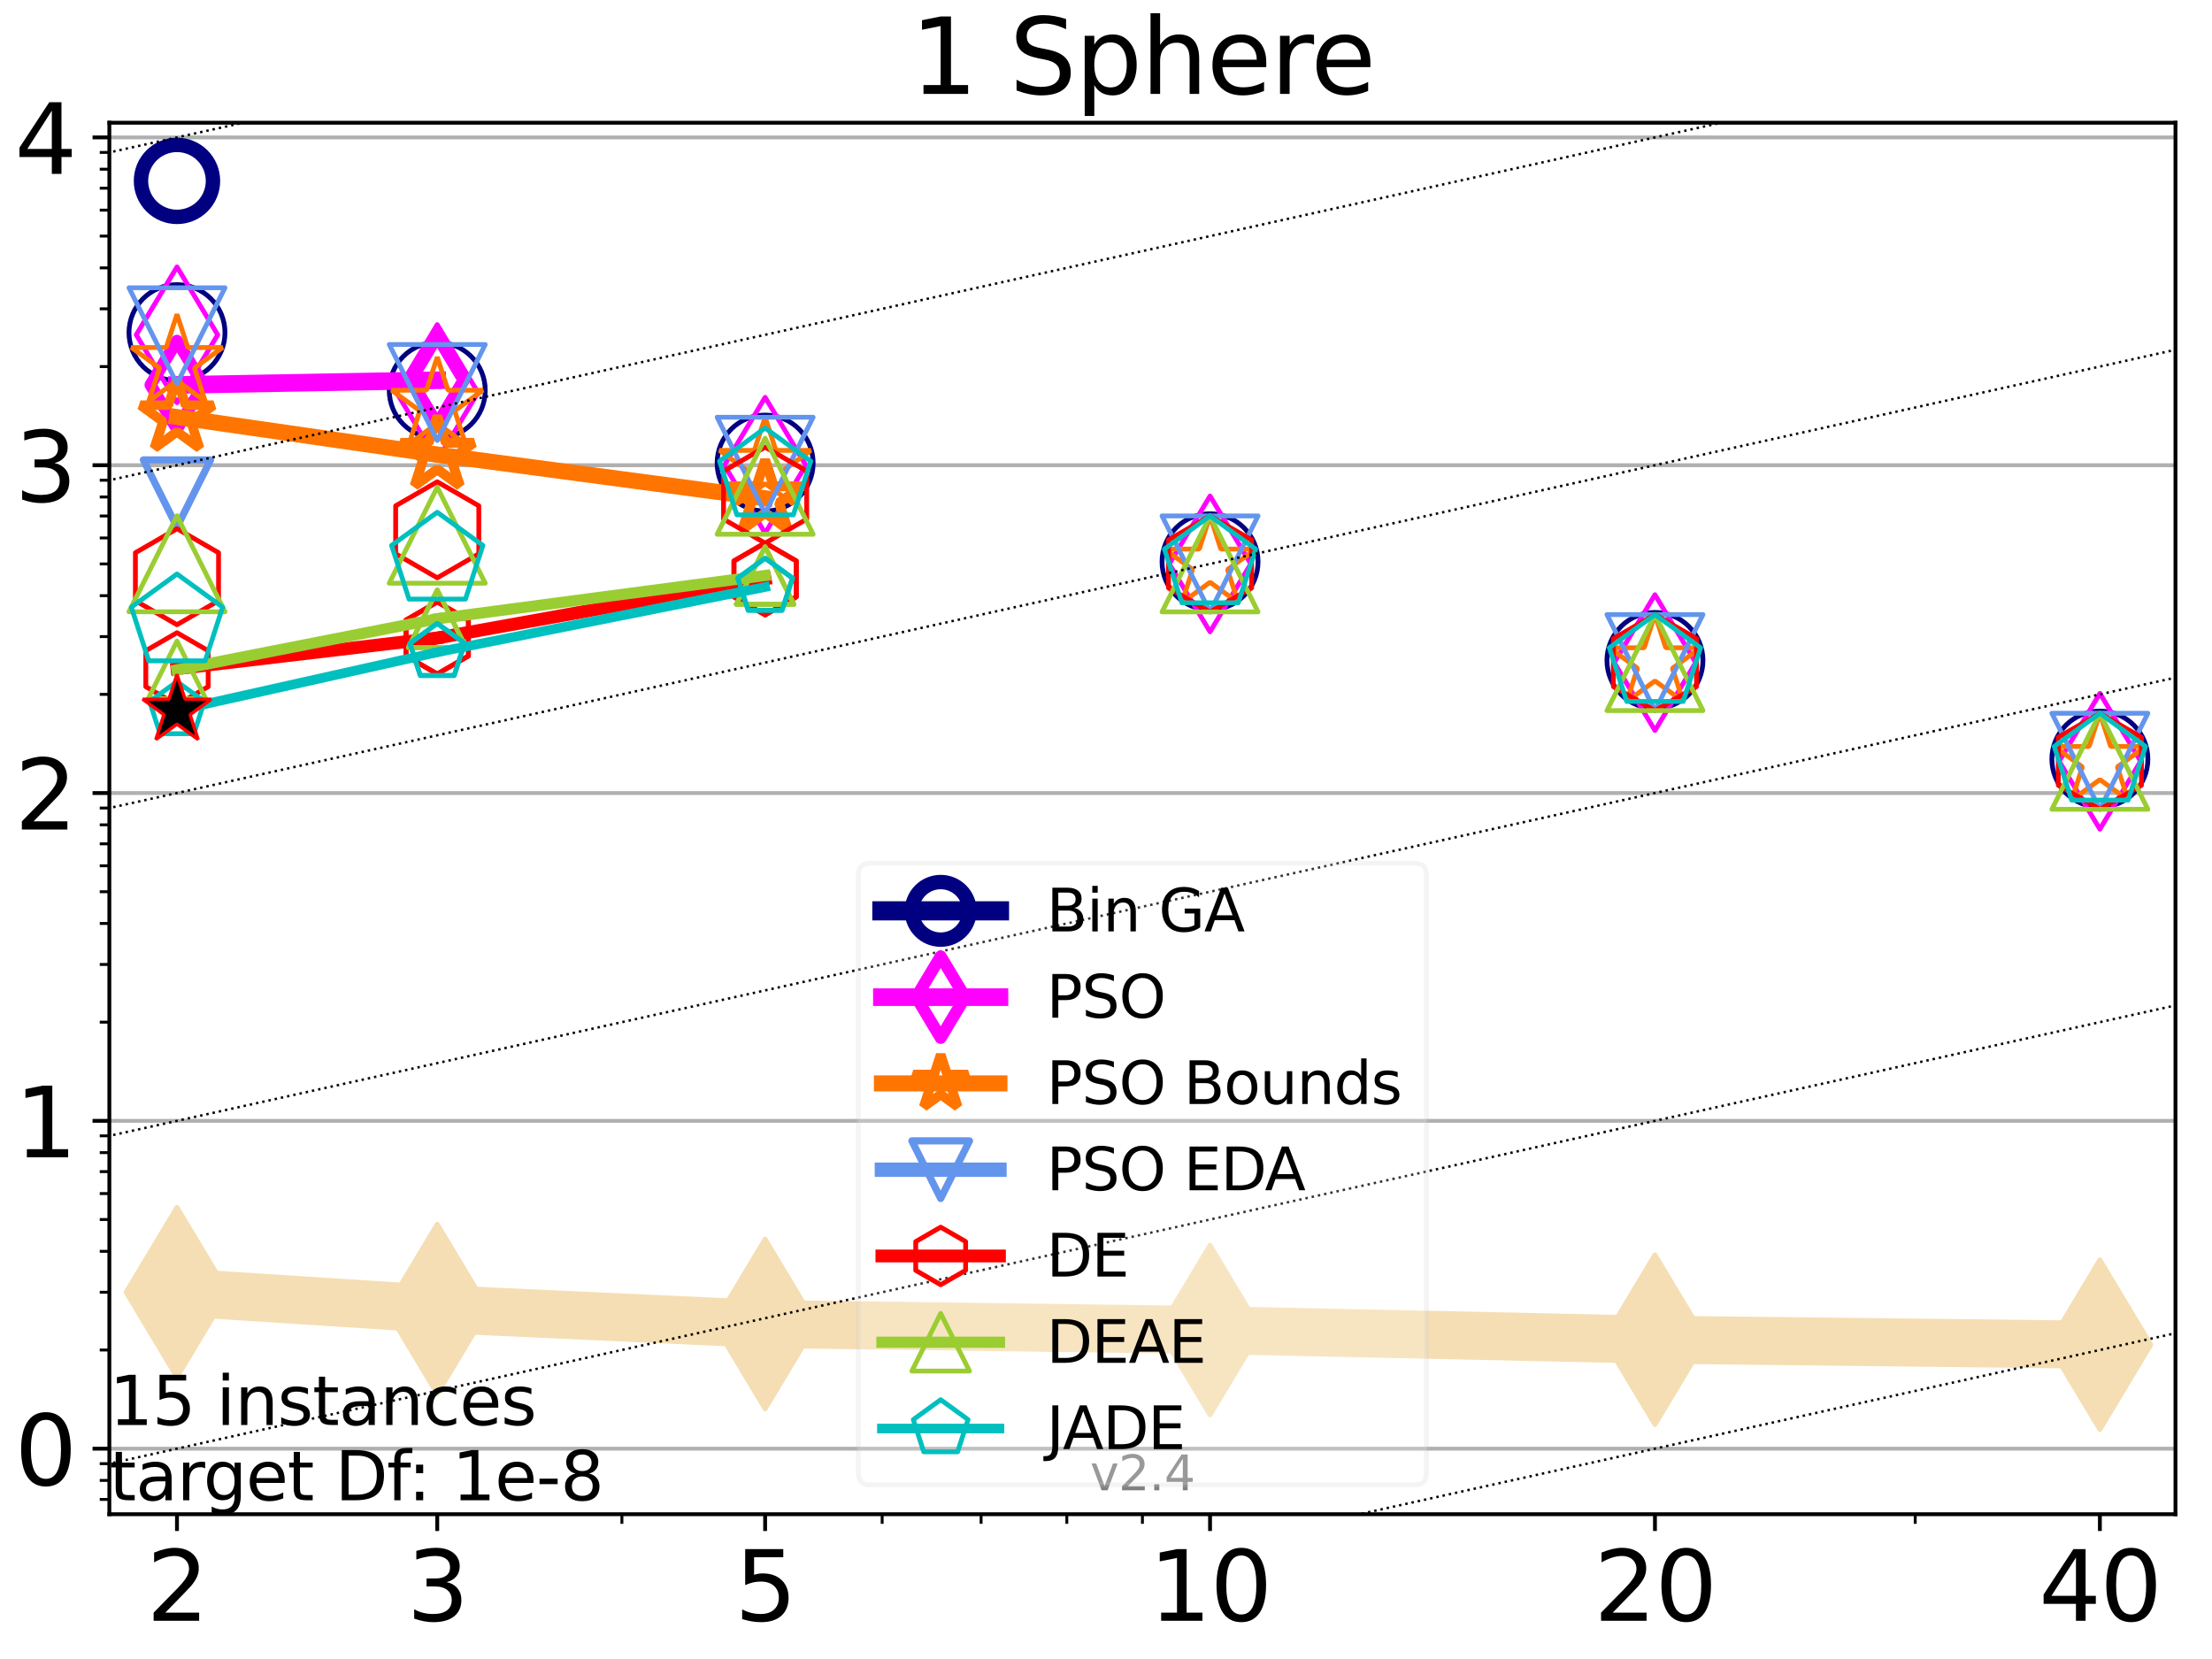 <?xml version="1.0" encoding="utf-8" standalone="no"?>
<!DOCTYPE svg PUBLIC "-//W3C//DTD SVG 1.1//EN"
  "http://www.w3.org/Graphics/SVG/1.1/DTD/svg11.dtd">
<svg height="345.6pt" version="1.1" viewBox="0 0 460.8 345.6" width="460.8pt" xmlns="http://www.w3.org/2000/svg" xmlns:xlink="http://www.w3.org/1999/xlink">
 <defs>
  <style type="text/css">*{stroke-linecap:butt;stroke-linejoin:round;}</style>
 </defs>
 <g id="figure_1">
  <g id="patch_1">
   <path d="M 0 345.6 
L 460.8 345.6 
L 460.8 0 
L 0 0 
z
" style="fill:#ffffff;"/>
  </g>
  <g id="axes_1">
   <g id="patch_2">
    <path d="M 22.78 315.44 
L 453.192 315.44 
L 453.192 25.56 
L 22.78 25.56 
z
" style="fill:#ffffff;"/>
   </g>
   <g id="line2d_1">
    <path clip-path="url(#p968287f1c6)" d="M 36.868 269.2 
L 91.085 272.693 
L 159.39 275.818 
L 252.074 277.08 
L 344.758 279.08 
L 437.443 280.134 
" style="fill:none;stroke:#f5deb3;stroke-linecap:square;stroke-width:10;"/>
    <defs>
     <path d="M 0 17.678 
L 10.607 0 
L 0 -17.678 
L -10.607 0 
z
" id="m54b6fb856c" style="stroke:#f5deb3;stroke-linejoin:miter;"/>
    </defs>
    <g clip-path="url(#p968287f1c6)">
     <use style="fill:#f5deb3;stroke:#f5deb3;stroke-linejoin:miter;" x="36.868" xlink:href="#m54b6fb856c" y="269.2"/>
     <use style="fill:#f5deb3;stroke:#f5deb3;stroke-linejoin:miter;" x="91.085" xlink:href="#m54b6fb856c" y="272.693"/>
     <use style="fill:#f5deb3;stroke:#f5deb3;stroke-linejoin:miter;" x="159.39" xlink:href="#m54b6fb856c" y="275.818"/>
     <use style="fill:#f5deb3;stroke:#f5deb3;stroke-linejoin:miter;" x="252.074" xlink:href="#m54b6fb856c" y="277.08"/>
     <use style="fill:#f5deb3;stroke:#f5deb3;stroke-linejoin:miter;" x="344.758" xlink:href="#m54b6fb856c" y="279.08"/>
     <use style="fill:#f5deb3;stroke:#f5deb3;stroke-linejoin:miter;" x="437.443" xlink:href="#m54b6fb856c" y="280.134"/>
    </g>
   </g>
   <g id="matplotlib.axis_1">
    <g id="xtick_1">
     <g id="line2d_2">
      <defs>
       <path d="M 0 0 
L 0 3.5 
" id="mefadee6a2c" style="stroke:#000000;stroke-width:0.8;"/>
      </defs>
      <g>
       <use style="stroke:#000000;stroke-width:0.8;" x="36.868" xlink:href="#mefadee6a2c" y="315.44"/>
      </g>
     </g>
     <g id="text_1">
      <!-- 2 -->
      <g transform="translate(30.506 337.637)scale(0.2 -0.2)">
       <defs>
        <path d="M 1228 531 
L 3431 531 
L 3431 0 
L 469 0 
L 469 531 
Q 828 903 1448 1529 
Q 2069 2156 2228 2338 
Q 2531 2678 2651 2914 
Q 2772 3150 2772 3378 
Q 2772 3750 2511 3984 
Q 2250 4219 1831 4219 
Q 1534 4219 1204 4116 
Q 875 4013 500 3803 
L 500 4441 
Q 881 4594 1212 4672 
Q 1544 4750 1819 4750 
Q 2544 4750 2975 4387 
Q 3406 4025 3406 3419 
Q 3406 3131 3298 2873 
Q 3191 2616 2906 2266 
Q 2828 2175 2409 1742 
Q 1991 1309 1228 531 
z
" id="DejaVuSans-32" transform="scale(0.016)"/>
       </defs>
       <use xlink:href="#DejaVuSans-32"/>
      </g>
     </g>
    </g>
    <g id="xtick_2">
     <g id="line2d_3">
      <g>
       <use style="stroke:#000000;stroke-width:0.8;" x="91.085" xlink:href="#mefadee6a2c" y="315.44"/>
      </g>
     </g>
     <g id="text_2">
      <!-- 3 -->
      <g transform="translate(84.723 337.637)scale(0.2 -0.2)">
       <defs>
        <path d="M 2597 2516 
Q 3050 2419 3304 2112 
Q 3559 1806 3559 1356 
Q 3559 666 3084 287 
Q 2609 -91 1734 -91 
Q 1441 -91 1130 -33 
Q 819 25 488 141 
L 488 750 
Q 750 597 1062 519 
Q 1375 441 1716 441 
Q 2309 441 2620 675 
Q 2931 909 2931 1356 
Q 2931 1769 2642 2001 
Q 2353 2234 1838 2234 
L 1294 2234 
L 1294 2753 
L 1863 2753 
Q 2328 2753 2575 2939 
Q 2822 3125 2822 3475 
Q 2822 3834 2567 4026 
Q 2313 4219 1838 4219 
Q 1578 4219 1281 4162 
Q 984 4106 628 3988 
L 628 4550 
Q 988 4650 1302 4700 
Q 1616 4750 1894 4750 
Q 2613 4750 3031 4423 
Q 3450 4097 3450 3541 
Q 3450 3153 3228 2886 
Q 3006 2619 2597 2516 
z
" id="DejaVuSans-33" transform="scale(0.016)"/>
       </defs>
       <use xlink:href="#DejaVuSans-33"/>
      </g>
     </g>
    </g>
    <g id="xtick_3">
     <g id="line2d_4">
      <g>
       <use style="stroke:#000000;stroke-width:0.8;" x="159.39" xlink:href="#mefadee6a2c" y="315.44"/>
      </g>
     </g>
     <g id="text_3">
      <!-- 5 -->
      <g transform="translate(153.028 337.637)scale(0.2 -0.2)">
       <defs>
        <path d="M 691 4666 
L 3169 4666 
L 3169 4134 
L 1269 4134 
L 1269 2991 
Q 1406 3038 1543 3061 
Q 1681 3084 1819 3084 
Q 2600 3084 3056 2656 
Q 3513 2228 3513 1497 
Q 3513 744 3044 326 
Q 2575 -91 1722 -91 
Q 1428 -91 1123 -41 
Q 819 9 494 109 
L 494 744 
Q 775 591 1075 516 
Q 1375 441 1709 441 
Q 2250 441 2565 725 
Q 2881 1009 2881 1497 
Q 2881 1984 2565 2268 
Q 2250 2553 1709 2553 
Q 1456 2553 1204 2497 
Q 953 2441 691 2322 
L 691 4666 
z
" id="DejaVuSans-35" transform="scale(0.016)"/>
       </defs>
       <use xlink:href="#DejaVuSans-35"/>
      </g>
     </g>
    </g>
    <g id="xtick_4">
     <g id="line2d_5">
      <g>
       <use style="stroke:#000000;stroke-width:0.8;" x="252.074" xlink:href="#mefadee6a2c" y="315.44"/>
      </g>
     </g>
     <g id="text_4">
      <!-- 10 -->
      <g transform="translate(239.349 337.637)scale(0.2 -0.2)">
       <defs>
        <path d="M 794 531 
L 1825 531 
L 1825 4091 
L 703 3866 
L 703 4441 
L 1819 4666 
L 2450 4666 
L 2450 531 
L 3481 531 
L 3481 0 
L 794 0 
L 794 531 
z
" id="DejaVuSans-31" transform="scale(0.016)"/>
        <path d="M 2034 4250 
Q 1547 4250 1301 3770 
Q 1056 3291 1056 2328 
Q 1056 1369 1301 889 
Q 1547 409 2034 409 
Q 2525 409 2770 889 
Q 3016 1369 3016 2328 
Q 3016 3291 2770 3770 
Q 2525 4250 2034 4250 
z
M 2034 4750 
Q 2819 4750 3233 4129 
Q 3647 3509 3647 2328 
Q 3647 1150 3233 529 
Q 2819 -91 2034 -91 
Q 1250 -91 836 529 
Q 422 1150 422 2328 
Q 422 3509 836 4129 
Q 1250 4750 2034 4750 
z
" id="DejaVuSans-30" transform="scale(0.016)"/>
       </defs>
       <use xlink:href="#DejaVuSans-31"/>
       <use x="63.623" xlink:href="#DejaVuSans-30"/>
      </g>
     </g>
    </g>
    <g id="xtick_5">
     <g id="line2d_6">
      <g>
       <use style="stroke:#000000;stroke-width:0.8;" x="344.758" xlink:href="#mefadee6a2c" y="315.44"/>
      </g>
     </g>
     <g id="text_5">
      <!-- 20 -->
      <g transform="translate(332.033 337.637)scale(0.2 -0.2)">
       <use xlink:href="#DejaVuSans-32"/>
       <use x="63.623" xlink:href="#DejaVuSans-30"/>
      </g>
     </g>
    </g>
    <g id="xtick_6">
     <g id="line2d_7">
      <g>
       <use style="stroke:#000000;stroke-width:0.8;" x="437.443" xlink:href="#mefadee6a2c" y="315.44"/>
      </g>
     </g>
     <g id="text_6">
      <!-- 40 -->
      <g transform="translate(424.718 337.637)scale(0.2 -0.2)">
       <defs>
        <path d="M 2419 4116 
L 825 1625 
L 2419 1625 
L 2419 4116 
z
M 2253 4666 
L 3047 4666 
L 3047 1625 
L 3713 1625 
L 3713 1100 
L 3047 1100 
L 3047 0 
L 2419 0 
L 2419 1100 
L 313 1100 
L 313 1709 
L 2253 4666 
z
" id="DejaVuSans-34" transform="scale(0.016)"/>
       </defs>
       <use xlink:href="#DejaVuSans-34"/>
       <use x="63.623" xlink:href="#DejaVuSans-30"/>
      </g>
     </g>
    </g>
    <g id="xtick_7">
     <g id="line2d_8">
      <defs>
       <path d="M 0 0 
L 0 2 
" id="mb9d9779af1" style="stroke:#000000;stroke-width:0.6;"/>
      </defs>
      <g>
       <use style="stroke:#000000;stroke-width:0.6;" x="129.552" xlink:href="#mb9d9779af1" y="315.44"/>
      </g>
     </g>
    </g>
    <g id="xtick_8">
     <g id="line2d_9">
      <g>
       <use style="stroke:#000000;stroke-width:0.6;" x="183.769" xlink:href="#mb9d9779af1" y="315.44"/>
      </g>
     </g>
    </g>
    <g id="xtick_9">
     <g id="line2d_10">
      <g>
       <use style="stroke:#000000;stroke-width:0.6;" x="204.381" xlink:href="#mb9d9779af1" y="315.44"/>
      </g>
     </g>
    </g>
    <g id="xtick_10">
     <g id="line2d_11">
      <g>
       <use style="stroke:#000000;stroke-width:0.6;" x="222.237" xlink:href="#mb9d9779af1" y="315.44"/>
      </g>
     </g>
    </g>
    <g id="xtick_11">
     <g id="line2d_12">
      <g>
       <use style="stroke:#000000;stroke-width:0.6;" x="237.986" xlink:href="#mb9d9779af1" y="315.44"/>
      </g>
     </g>
    </g>
    <g id="xtick_12">
     <g id="line2d_13">
      <g>
       <use style="stroke:#000000;stroke-width:0.6;" x="398.975" xlink:href="#mb9d9779af1" y="315.44"/>
      </g>
     </g>
    </g>
   </g>
   <g id="matplotlib.axis_2">
    <g id="ytick_1">
     <g id="line2d_14">
      <path clip-path="url(#p968287f1c6)" d="M 22.78 301.782 
L 453.192 301.782 
" style="fill:none;stroke:#b0b0b0;stroke-linecap:square;stroke-width:0.8;"/>
     </g>
     <g id="line2d_15">
      <defs>
       <path d="M 0 0 
L -3.5 0 
" id="m170f749c97" style="stroke:#000000;stroke-width:0.8;"/>
      </defs>
      <g>
       <use style="stroke:#000000;stroke-width:0.8;" x="22.78" xlink:href="#m170f749c97" y="301.782"/>
      </g>
     </g>
     <g id="text_7">
      <!-- 0 -->
      <g transform="translate(3.055 309.381)scale(0.2 -0.2)">
       <use xlink:href="#DejaVuSans-30"/>
      </g>
     </g>
    </g>
    <g id="ytick_2">
     <g id="line2d_16">
      <path clip-path="url(#p968287f1c6)" d="M 22.78 233.494 
L 453.192 233.494 
" style="fill:none;stroke:#b0b0b0;stroke-linecap:square;stroke-width:0.8;"/>
     </g>
     <g id="line2d_17">
      <g>
       <use style="stroke:#000000;stroke-width:0.8;" x="22.78" xlink:href="#m170f749c97" y="233.494"/>
      </g>
     </g>
     <g id="text_8">
      <!-- 1 -->
      <g transform="translate(3.055 241.092)scale(0.2 -0.2)">
       <use xlink:href="#DejaVuSans-31"/>
      </g>
     </g>
    </g>
    <g id="ytick_3">
     <g id="line2d_18">
      <path clip-path="url(#p968287f1c6)" d="M 22.78 165.205 
L 453.192 165.205 
" style="fill:none;stroke:#b0b0b0;stroke-linecap:square;stroke-width:0.8;"/>
     </g>
     <g id="line2d_19">
      <g>
       <use style="stroke:#000000;stroke-width:0.8;" x="22.78" xlink:href="#m170f749c97" y="165.205"/>
      </g>
     </g>
     <g id="text_9">
      <!-- 2 -->
      <g transform="translate(3.055 172.803)scale(0.2 -0.2)">
       <use xlink:href="#DejaVuSans-32"/>
      </g>
     </g>
    </g>
    <g id="ytick_4">
     <g id="line2d_20">
      <path clip-path="url(#p968287f1c6)" d="M 22.78 96.916 
L 453.192 96.916 
" style="fill:none;stroke:#b0b0b0;stroke-linecap:square;stroke-width:0.8;"/>
     </g>
     <g id="line2d_21">
      <g>
       <use style="stroke:#000000;stroke-width:0.8;" x="22.78" xlink:href="#m170f749c97" y="96.916"/>
      </g>
     </g>
     <g id="text_10">
      <!-- 3 -->
      <g transform="translate(3.055 104.515)scale(0.2 -0.2)">
       <use xlink:href="#DejaVuSans-33"/>
      </g>
     </g>
    </g>
    <g id="ytick_5">
     <g id="line2d_22">
      <path clip-path="url(#p968287f1c6)" d="M 22.78 28.628 
L 453.192 28.628 
" style="fill:none;stroke:#b0b0b0;stroke-linecap:square;stroke-width:0.8;"/>
     </g>
     <g id="line2d_23">
      <g>
       <use style="stroke:#000000;stroke-width:0.8;" x="22.78" xlink:href="#m170f749c97" y="28.628"/>
      </g>
     </g>
     <g id="text_11">
      <!-- 4 -->
      <g transform="translate(3.055 36.226)scale(0.2 -0.2)">
       <use xlink:href="#DejaVuSans-34"/>
      </g>
     </g>
    </g>
    <g id="ytick_6">
     <g id="line2d_24">
      <defs>
       <path d="M 0 0 
L -2 0 
" id="m04ba7c2e7a" style="stroke:#000000;stroke-width:0.6;"/>
      </defs>
      <g>
       <use style="stroke:#000000;stroke-width:0.6;" x="22.78" xlink:href="#m04ba7c2e7a" y="312.36"/>
      </g>
     </g>
    </g>
    <g id="ytick_7">
     <g id="line2d_25">
      <g>
       <use style="stroke:#000000;stroke-width:0.6;" x="22.78" xlink:href="#m04ba7c2e7a" y="308.4"/>
      </g>
     </g>
    </g>
    <g id="ytick_8">
     <g id="line2d_26">
      <g>
       <use style="stroke:#000000;stroke-width:0.6;" x="22.78" xlink:href="#m04ba7c2e7a" y="304.907"/>
      </g>
     </g>
    </g>
    <g id="ytick_9">
     <g id="line2d_27">
      <g>
       <use style="stroke:#000000;stroke-width:0.6;" x="22.78" xlink:href="#m04ba7c2e7a" y="281.225"/>
      </g>
     </g>
    </g>
    <g id="ytick_10">
     <g id="line2d_28">
      <g>
       <use style="stroke:#000000;stroke-width:0.6;" x="22.78" xlink:href="#m04ba7c2e7a" y="269.2"/>
      </g>
     </g>
    </g>
    <g id="ytick_11">
     <g id="line2d_29">
      <g>
       <use style="stroke:#000000;stroke-width:0.6;" x="22.78" xlink:href="#m04ba7c2e7a" y="260.668"/>
      </g>
     </g>
    </g>
    <g id="ytick_12">
     <g id="line2d_30">
      <g>
       <use style="stroke:#000000;stroke-width:0.6;" x="22.78" xlink:href="#m04ba7c2e7a" y="254.051"/>
      </g>
     </g>
    </g>
    <g id="ytick_13">
     <g id="line2d_31">
      <g>
       <use style="stroke:#000000;stroke-width:0.6;" x="22.78" xlink:href="#m04ba7c2e7a" y="248.643"/>
      </g>
     </g>
    </g>
    <g id="ytick_14">
     <g id="line2d_32">
      <g>
       <use style="stroke:#000000;stroke-width:0.6;" x="22.78" xlink:href="#m04ba7c2e7a" y="244.072"/>
      </g>
     </g>
    </g>
    <g id="ytick_15">
     <g id="line2d_33">
      <g>
       <use style="stroke:#000000;stroke-width:0.6;" x="22.78" xlink:href="#m04ba7c2e7a" y="240.111"/>
      </g>
     </g>
    </g>
    <g id="ytick_16">
     <g id="line2d_34">
      <g>
       <use style="stroke:#000000;stroke-width:0.6;" x="22.78" xlink:href="#m04ba7c2e7a" y="236.618"/>
      </g>
     </g>
    </g>
    <g id="ytick_17">
     <g id="line2d_35">
      <g>
       <use style="stroke:#000000;stroke-width:0.6;" x="22.78" xlink:href="#m04ba7c2e7a" y="212.937"/>
      </g>
     </g>
    </g>
    <g id="ytick_18">
     <g id="line2d_36">
      <g>
       <use style="stroke:#000000;stroke-width:0.6;" x="22.78" xlink:href="#m04ba7c2e7a" y="200.912"/>
      </g>
     </g>
    </g>
    <g id="ytick_19">
     <g id="line2d_37">
      <g>
       <use style="stroke:#000000;stroke-width:0.6;" x="22.78" xlink:href="#m04ba7c2e7a" y="192.38"/>
      </g>
     </g>
    </g>
    <g id="ytick_20">
     <g id="line2d_38">
      <g>
       <use style="stroke:#000000;stroke-width:0.6;" x="22.78" xlink:href="#m04ba7c2e7a" y="185.762"/>
      </g>
     </g>
    </g>
    <g id="ytick_21">
     <g id="line2d_39">
      <g>
       <use style="stroke:#000000;stroke-width:0.6;" x="22.78" xlink:href="#m04ba7c2e7a" y="180.355"/>
      </g>
     </g>
    </g>
    <g id="ytick_22">
     <g id="line2d_40">
      <g>
       <use style="stroke:#000000;stroke-width:0.6;" x="22.78" xlink:href="#m04ba7c2e7a" y="175.783"/>
      </g>
     </g>
    </g>
    <g id="ytick_23">
     <g id="line2d_41">
      <g>
       <use style="stroke:#000000;stroke-width:0.6;" x="22.78" xlink:href="#m04ba7c2e7a" y="171.823"/>
      </g>
     </g>
    </g>
    <g id="ytick_24">
     <g id="line2d_42">
      <g>
       <use style="stroke:#000000;stroke-width:0.6;" x="22.78" xlink:href="#m04ba7c2e7a" y="168.33"/>
      </g>
     </g>
    </g>
    <g id="ytick_25">
     <g id="line2d_43">
      <g>
       <use style="stroke:#000000;stroke-width:0.6;" x="22.78" xlink:href="#m04ba7c2e7a" y="144.648"/>
      </g>
     </g>
    </g>
    <g id="ytick_26">
     <g id="line2d_44">
      <g>
       <use style="stroke:#000000;stroke-width:0.6;" x="22.78" xlink:href="#m04ba7c2e7a" y="132.623"/>
      </g>
     </g>
    </g>
    <g id="ytick_27">
     <g id="line2d_45">
      <g>
       <use style="stroke:#000000;stroke-width:0.6;" x="22.78" xlink:href="#m04ba7c2e7a" y="124.091"/>
      </g>
     </g>
    </g>
    <g id="ytick_28">
     <g id="line2d_46">
      <g>
       <use style="stroke:#000000;stroke-width:0.6;" x="22.78" xlink:href="#m04ba7c2e7a" y="117.473"/>
      </g>
     </g>
    </g>
    <g id="ytick_29">
     <g id="line2d_47">
      <g>
       <use style="stroke:#000000;stroke-width:0.6;" x="22.78" xlink:href="#m04ba7c2e7a" y="112.066"/>
      </g>
     </g>
    </g>
    <g id="ytick_30">
     <g id="line2d_48">
      <g>
       <use style="stroke:#000000;stroke-width:0.6;" x="22.78" xlink:href="#m04ba7c2e7a" y="107.494"/>
      </g>
     </g>
    </g>
    <g id="ytick_31">
     <g id="line2d_49">
      <g>
       <use style="stroke:#000000;stroke-width:0.6;" x="22.78" xlink:href="#m04ba7c2e7a" y="103.534"/>
      </g>
     </g>
    </g>
    <g id="ytick_32">
     <g id="line2d_50">
      <g>
       <use style="stroke:#000000;stroke-width:0.6;" x="22.78" xlink:href="#m04ba7c2e7a" y="100.041"/>
      </g>
     </g>
    </g>
    <g id="ytick_33">
     <g id="line2d_51">
      <g>
       <use style="stroke:#000000;stroke-width:0.6;" x="22.78" xlink:href="#m04ba7c2e7a" y="76.359"/>
      </g>
     </g>
    </g>
    <g id="ytick_34">
     <g id="line2d_52">
      <g>
       <use style="stroke:#000000;stroke-width:0.6;" x="22.78" xlink:href="#m04ba7c2e7a" y="64.334"/>
      </g>
     </g>
    </g>
    <g id="ytick_35">
     <g id="line2d_53">
      <g>
       <use style="stroke:#000000;stroke-width:0.6;" x="22.78" xlink:href="#m04ba7c2e7a" y="55.802"/>
      </g>
     </g>
    </g>
    <g id="ytick_36">
     <g id="line2d_54">
      <g>
       <use style="stroke:#000000;stroke-width:0.6;" x="22.78" xlink:href="#m04ba7c2e7a" y="49.185"/>
      </g>
     </g>
    </g>
    <g id="ytick_37">
     <g id="line2d_55">
      <g>
       <use style="stroke:#000000;stroke-width:0.6;" x="22.78" xlink:href="#m04ba7c2e7a" y="43.777"/>
      </g>
     </g>
    </g>
    <g id="ytick_38">
     <g id="line2d_56">
      <g>
       <use style="stroke:#000000;stroke-width:0.6;" x="22.78" xlink:href="#m04ba7c2e7a" y="39.206"/>
      </g>
     </g>
    </g>
    <g id="ytick_39">
     <g id="line2d_57">
      <g>
       <use style="stroke:#000000;stroke-width:0.6;" x="22.78" xlink:href="#m04ba7c2e7a" y="35.246"/>
      </g>
     </g>
    </g>
    <g id="ytick_40">
     <g id="line2d_58">
      <g>
       <use style="stroke:#000000;stroke-width:0.6;" x="22.78" xlink:href="#m04ba7c2e7a" y="31.752"/>
      </g>
     </g>
    </g>
   </g>
   <g id="line2d_59">
    <path clip-path="url(#p968287f1c6)" d="M 36.868 37.683 
" style="fill:none;stroke:#000080;stroke-linecap:square;stroke-width:4;"/>
    <defs>
     <path d="M 0 7.5 
C 1.989 7.5 3.897 6.71 5.303 5.303 
C 6.71 3.897 7.5 1.989 7.5 0 
C 7.5 -1.989 6.71 -3.897 5.303 -5.303 
C 3.897 -6.71 1.989 -7.5 0 -7.5 
C -1.989 -7.5 -3.897 -6.71 -5.303 -5.303 
C -6.71 -3.897 -7.5 -1.989 -7.5 0 
C -7.5 1.989 -6.71 3.897 -5.303 5.303 
C -3.897 6.71 -1.989 7.5 0 7.5 
z
" id="mbbcee22e34" style="stroke:#000080;stroke-width:3;"/>
    </defs>
    <g clip-path="url(#p968287f1c6)">
     <use style="fill-opacity:0;stroke:#000080;stroke-width:3;" x="36.868" xlink:href="#mbbcee22e34" y="37.683"/>
    </g>
   </g>
   <g id="line2d_60"/>
   <g id="line2d_61">
    <defs>
     <path d="M 0 10 
C 2.652 10 5.196 8.946 7.071 7.071 
C 8.946 5.196 10 2.652 10 0 
C 10 -2.652 8.946 -5.196 7.071 -7.071 
C 5.196 -8.946 2.652 -10 0 -10 
C -2.652 -10 -5.196 -8.946 -7.071 -7.071 
C -8.946 -5.196 -10 -2.652 -10 0 
C -10 2.652 -8.946 5.196 -7.071 7.071 
C -5.196 8.946 -2.652 10 0 10 
z
" id="m5a55a6b9c1" style="stroke:#000080;"/>
    </defs>
    <g clip-path="url(#p968287f1c6)">
     <use style="fill-opacity:0;stroke:#000080;" x="36.868" xlink:href="#m5a55a6b9c1" y="69.294"/>
     <use style="fill-opacity:0;stroke:#000080;" x="91.085" xlink:href="#m5a55a6b9c1" y="81.319"/>
     <use style="fill-opacity:0;stroke:#000080;" x="159.39" xlink:href="#m5a55a6b9c1" y="96.469"/>
     <use style="fill-opacity:0;stroke:#000080;" x="252.074" xlink:href="#m5a55a6b9c1" y="117.026"/>
     <use style="fill-opacity:0;stroke:#000080;" x="344.758" xlink:href="#m5a55a6b9c1" y="137.583"/>
     <use style="fill-opacity:0;stroke:#000080;" x="437.443" xlink:href="#m5a55a6b9c1" y="158.14"/>
    </g>
   </g>
   <g id="line2d_62">
    <path clip-path="url(#p968287f1c6)" d="M 36.868 80.185 
L 91.085 79.213 
" style="fill:none;stroke:#ff00ff;stroke-linecap:square;stroke-width:3.667;"/>
    <defs>
     <path d="M 0 9.192 
L 5.515 0 
L 0 -9.192 
L -5.515 0 
z
" id="m9bb74726d9" style="stroke:#ff00ff;stroke-linejoin:miter;stroke-width:2.5;"/>
    </defs>
    <g clip-path="url(#p968287f1c6)">
     <use style="fill-opacity:0;stroke:#ff00ff;stroke-linejoin:miter;stroke-width:2.5;" x="36.868" xlink:href="#m9bb74726d9" y="80.185"/>
     <use style="fill-opacity:0;stroke:#ff00ff;stroke-linejoin:miter;stroke-width:2.5;" x="91.085" xlink:href="#m9bb74726d9" y="79.213"/>
    </g>
   </g>
   <g id="line2d_63">
    <path clip-path="url(#p968287f1c6)" d="M 91.085 79.213 
" style="fill:none;stroke:#ff00ff;stroke-linecap:square;stroke-width:3.667;"/>
    <g clip-path="url(#p968287f1c6)">
     <use style="fill-opacity:0;stroke:#ff00ff;stroke-linejoin:miter;stroke-width:2.5;" x="91.085" xlink:href="#m9bb74726d9" y="79.213"/>
    </g>
   </g>
   <g id="line2d_64"/>
   <g id="line2d_65">
    <defs>
     <path d="M 0 14.142 
L 8.485 0 
L 0 -14.142 
L -8.485 0 
z
" id="m76acc20f0b" style="stroke:#ff00ff;stroke-linejoin:miter;"/>
    </defs>
    <g clip-path="url(#p968287f1c6)">
     <use style="fill-opacity:0;stroke:#ff00ff;stroke-linejoin:miter;" x="36.868" xlink:href="#m76acc20f0b" y="69.742"/>
     <use style="fill-opacity:0;stroke:#ff00ff;stroke-linejoin:miter;" x="91.085" xlink:href="#m76acc20f0b" y="81.767"/>
     <use style="fill-opacity:0;stroke:#ff00ff;stroke-linejoin:miter;" x="159.39" xlink:href="#m76acc20f0b" y="96.916"/>
     <use style="fill-opacity:0;stroke:#ff00ff;stroke-linejoin:miter;" x="252.074" xlink:href="#m76acc20f0b" y="117.473"/>
     <use style="fill-opacity:0;stroke:#ff00ff;stroke-linejoin:miter;" x="344.758" xlink:href="#m76acc20f0b" y="138.03"/>
     <use style="fill-opacity:0;stroke:#ff00ff;stroke-linejoin:miter;" x="437.443" xlink:href="#m76acc20f0b" y="158.587"/>
    </g>
   </g>
   <g id="line2d_66">
    <path clip-path="url(#p968287f1c6)" d="M 36.868 86.879 
L 91.085 94.699 
" style="fill:none;stroke:#ff7500;stroke-linecap:square;stroke-width:3.333;"/>
    <defs>
     <path d="M 0 -8 
L -1.796 -2.472 
L -7.608 -2.472 
L -2.906 0.944 
L -4.702 6.472 
L -0 3.056 
L 4.702 6.472 
L 2.906 0.944 
L 7.608 -2.472 
L 1.796 -2.472 
z
" id="m1ae978102c" style="stroke:#ff7500;stroke-linejoin:bevel;stroke-width:2;"/>
    </defs>
    <g clip-path="url(#p968287f1c6)">
     <use style="fill-opacity:0;stroke:#ff7500;stroke-linejoin:bevel;stroke-width:2;" x="36.868" xlink:href="#m1ae978102c" y="86.879"/>
     <use style="fill-opacity:0;stroke:#ff7500;stroke-linejoin:bevel;stroke-width:2;" x="91.085" xlink:href="#m1ae978102c" y="94.699"/>
    </g>
   </g>
   <g id="line2d_67">
    <path clip-path="url(#p968287f1c6)" d="M 91.085 94.699 
L 159.39 103.793 
" style="fill:none;stroke:#ff7500;stroke-linecap:square;stroke-width:3.333;"/>
    <g clip-path="url(#p968287f1c6)">
     <use style="fill-opacity:0;stroke:#ff7500;stroke-linejoin:bevel;stroke-width:2;" x="91.085" xlink:href="#m1ae978102c" y="94.699"/>
     <use style="fill-opacity:0;stroke:#ff7500;stroke-linejoin:bevel;stroke-width:2;" x="159.39" xlink:href="#m1ae978102c" y="103.793"/>
    </g>
   </g>
   <g id="line2d_68">
    <path clip-path="url(#p968287f1c6)" d="M 159.39 103.793 
" style="fill:none;stroke:#ff7500;stroke-linecap:square;stroke-width:3.333;"/>
    <g clip-path="url(#p968287f1c6)">
     <use style="fill-opacity:0;stroke:#ff7500;stroke-linejoin:bevel;stroke-width:2;" x="159.39" xlink:href="#m1ae978102c" y="103.793"/>
    </g>
   </g>
   <g id="line2d_69"/>
   <g id="line2d_70">
    <defs>
     <path d="M 0 -10 
L -2.245 -3.09 
L -9.511 -3.09 
L -3.633 1.18 
L -5.878 8.09 
L -0 3.82 
L 5.878 8.09 
L 3.633 1.18 
L 9.511 -3.09 
L 2.245 -3.09 
z
" id="m7aef54e171" style="stroke:#ff7500;stroke-linejoin:bevel;"/>
    </defs>
    <g clip-path="url(#p968287f1c6)">
     <use style="fill-opacity:0;stroke:#ff7500;stroke-linejoin:bevel;" x="36.868" xlink:href="#m7aef54e171" y="75.483"/>
     <use style="fill-opacity:0;stroke:#ff7500;stroke-linejoin:bevel;" x="91.085" xlink:href="#m7aef54e171" y="84.382"/>
     <use style="fill-opacity:0;stroke:#ff7500;stroke-linejoin:bevel;" x="159.39" xlink:href="#m7aef54e171" y="96.916"/>
     <use style="fill-opacity:0;stroke:#ff7500;stroke-linejoin:bevel;" x="252.074" xlink:href="#m7aef54e171" y="117.473"/>
     <use style="fill-opacity:0;stroke:#ff7500;stroke-linejoin:bevel;" x="344.758" xlink:href="#m7aef54e171" y="138.03"/>
     <use style="fill-opacity:0;stroke:#ff7500;stroke-linejoin:bevel;" x="437.443" xlink:href="#m7aef54e171" y="158.587"/>
    </g>
   </g>
   <g id="line2d_71">
    <path clip-path="url(#p968287f1c6)" d="M 36.868 102.805 
" style="fill:none;stroke:#6495ed;stroke-linecap:square;stroke-width:3;"/>
    <defs>
     <path d="M -0 7 
L 7 -7 
L -7 -7 
z
" id="mfd5e428fc1" style="stroke:#6495ed;stroke-linejoin:miter;stroke-width:1.5;"/>
    </defs>
    <g clip-path="url(#p968287f1c6)">
     <use style="fill-opacity:0;stroke:#6495ed;stroke-linejoin:miter;stroke-width:1.5;" x="36.868" xlink:href="#mfd5e428fc1" y="102.805"/>
    </g>
   </g>
   <g id="line2d_72"/>
   <g id="line2d_73">
    <defs>
     <path d="M -0 10 
L 10 -10 
L -10 -10 
z
" id="ma0cad0d3a6" style="stroke:#6495ed;stroke-linejoin:miter;"/>
    </defs>
    <g clip-path="url(#p968287f1c6)">
     <use style="fill-opacity:0;stroke:#6495ed;stroke-linejoin:miter;" x="36.868" xlink:href="#ma0cad0d3a6" y="69.95"/>
     <use style="fill-opacity:0;stroke:#6495ed;stroke-linejoin:miter;" x="91.085" xlink:href="#ma0cad0d3a6" y="81.767"/>
     <use style="fill-opacity:0;stroke:#6495ed;stroke-linejoin:miter;" x="159.39" xlink:href="#ma0cad0d3a6" y="96.916"/>
     <use style="fill-opacity:0;stroke:#6495ed;stroke-linejoin:miter;" x="252.074" xlink:href="#ma0cad0d3a6" y="117.473"/>
     <use style="fill-opacity:0;stroke:#6495ed;stroke-linejoin:miter;" x="344.758" xlink:href="#ma0cad0d3a6" y="138.03"/>
     <use style="fill-opacity:0;stroke:#6495ed;stroke-linejoin:miter;" x="437.443" xlink:href="#ma0cad0d3a6" y="158.587"/>
    </g>
   </g>
   <g id="line2d_74">
    <path clip-path="url(#p968287f1c6)" d="M 36.868 139.303 
L 91.085 132.901 
" style="fill:none;stroke:#ff0000;stroke-linecap:square;stroke-width:2.667;"/>
    <defs>
     <path d="M 0 -7.5 
L -6.495 -3.75 
L -6.495 3.75 
L -0 7.5 
L 6.495 3.75 
L 6.495 -3.75 
z
" id="md7ad6d2d06" style="stroke:#ff0000;stroke-linejoin:miter;"/>
    </defs>
    <g clip-path="url(#p968287f1c6)">
     <use style="fill-opacity:0;stroke:#ff0000;stroke-linejoin:miter;" x="36.868" xlink:href="#md7ad6d2d06" y="139.303"/>
     <use style="fill-opacity:0;stroke:#ff0000;stroke-linejoin:miter;" x="91.085" xlink:href="#md7ad6d2d06" y="132.901"/>
    </g>
   </g>
   <g id="line2d_75">
    <path clip-path="url(#p968287f1c6)" d="M 91.085 132.901 
L 159.39 120.599 
" style="fill:none;stroke:#ff0000;stroke-linecap:square;stroke-width:2.667;"/>
    <g clip-path="url(#p968287f1c6)">
     <use style="fill-opacity:0;stroke:#ff0000;stroke-linejoin:miter;" x="91.085" xlink:href="#md7ad6d2d06" y="132.901"/>
     <use style="fill-opacity:0;stroke:#ff0000;stroke-linejoin:miter;" x="159.39" xlink:href="#md7ad6d2d06" y="120.599"/>
    </g>
   </g>
   <g id="line2d_76">
    <path clip-path="url(#p968287f1c6)" d="M 159.39 120.599 
" style="fill:none;stroke:#ff0000;stroke-linecap:square;stroke-width:2.667;"/>
    <g clip-path="url(#p968287f1c6)">
     <use style="fill-opacity:0;stroke:#ff0000;stroke-linejoin:miter;" x="159.39" xlink:href="#md7ad6d2d06" y="120.599"/>
    </g>
   </g>
   <g id="line2d_77"/>
   <g id="line2d_78">
    <defs>
     <path d="M 0 -10 
L -8.66 -5 
L -8.66 5 
L -0 10 
L 8.66 5 
L 8.66 -5 
z
" id="m25eef9ef1d" style="stroke:#ff0000;stroke-linejoin:miter;"/>
    </defs>
    <g clip-path="url(#p968287f1c6)">
     <use style="fill-opacity:0;stroke:#ff0000;stroke-linejoin:miter;" x="36.868" xlink:href="#m25eef9ef1d" y="120.14"/>
     <use style="fill-opacity:0;stroke:#ff0000;stroke-linejoin:miter;" x="91.085" xlink:href="#m25eef9ef1d" y="110.369"/>
     <use style="fill-opacity:0;stroke:#ff0000;stroke-linejoin:miter;" x="159.39" xlink:href="#m25eef9ef1d" y="103.144"/>
     <use style="fill-opacity:0;stroke:#ff0000;stroke-linejoin:miter;" x="252.074" xlink:href="#m25eef9ef1d" y="117.473"/>
     <use style="fill-opacity:0;stroke:#ff0000;stroke-linejoin:miter;" x="344.758" xlink:href="#m25eef9ef1d" y="138.03"/>
     <use style="fill-opacity:0;stroke:#ff0000;stroke-linejoin:miter;" x="437.443" xlink:href="#m25eef9ef1d" y="158.587"/>
    </g>
   </g>
   <g id="line2d_79">
    <path clip-path="url(#p968287f1c6)" d="M 36.868 139.551 
L 91.085 128.907 
" style="fill:none;stroke:#9acd32;stroke-linecap:square;stroke-width:2.333;"/>
    <defs>
     <path d="M 0 -6 
L -6 6 
L 6 6 
z
" id="m78a66bf431" style="stroke:#9acd32;stroke-linejoin:miter;"/>
    </defs>
    <g clip-path="url(#p968287f1c6)">
     <use style="fill-opacity:0;stroke:#9acd32;stroke-linejoin:miter;" x="36.868" xlink:href="#m78a66bf431" y="139.551"/>
     <use style="fill-opacity:0;stroke:#9acd32;stroke-linejoin:miter;" x="91.085" xlink:href="#m78a66bf431" y="128.907"/>
    </g>
   </g>
   <g id="line2d_80">
    <path clip-path="url(#p968287f1c6)" d="M 91.085 128.907 
L 159.39 119.892 
" style="fill:none;stroke:#9acd32;stroke-linecap:square;stroke-width:2.333;"/>
    <g clip-path="url(#p968287f1c6)">
     <use style="fill-opacity:0;stroke:#9acd32;stroke-linejoin:miter;" x="91.085" xlink:href="#m78a66bf431" y="128.907"/>
     <use style="fill-opacity:0;stroke:#9acd32;stroke-linejoin:miter;" x="159.39" xlink:href="#m78a66bf431" y="119.892"/>
    </g>
   </g>
   <g id="line2d_81">
    <path clip-path="url(#p968287f1c6)" d="M 159.39 119.892 
" style="fill:none;stroke:#9acd32;stroke-linecap:square;stroke-width:2.333;"/>
    <g clip-path="url(#p968287f1c6)">
     <use style="fill-opacity:0;stroke:#9acd32;stroke-linejoin:miter;" x="159.39" xlink:href="#m78a66bf431" y="119.892"/>
    </g>
   </g>
   <g id="line2d_82"/>
   <g id="line2d_83">
    <defs>
     <path d="M 0 -10 
L -10 10 
L 10 10 
z
" id="m4c9c172563" style="stroke:#9acd32;stroke-linejoin:miter;"/>
    </defs>
    <g clip-path="url(#p968287f1c6)">
     <use style="fill-opacity:0;stroke:#9acd32;stroke-linejoin:miter;" x="36.868" xlink:href="#m4c9c172563" y="117.444"/>
     <use style="fill-opacity:0;stroke:#9acd32;stroke-linejoin:miter;" x="91.085" xlink:href="#m4c9c172563" y="111.495"/>
     <use style="fill-opacity:0;stroke:#9acd32;stroke-linejoin:miter;" x="159.39" xlink:href="#m4c9c172563" y="101.293"/>
     <use style="fill-opacity:0;stroke:#9acd32;stroke-linejoin:miter;" x="252.074" xlink:href="#m4c9c172563" y="117.473"/>
     <use style="fill-opacity:0;stroke:#9acd32;stroke-linejoin:miter;" x="344.758" xlink:href="#m4c9c172563" y="138.03"/>
     <use style="fill-opacity:0;stroke:#9acd32;stroke-linejoin:miter;" x="437.443" xlink:href="#m4c9c172563" y="158.587"/>
    </g>
   </g>
   <g id="line2d_84">
    <path clip-path="url(#p968287f1c6)" d="M 36.868 147.988 
L 91.085 135.87 
" style="fill:none;stroke:#00bfbf;stroke-linecap:square;stroke-width:2;"/>
    <defs>
     <path d="M 0 -6 
L -5.706 -1.854 
L -3.527 4.854 
L 3.527 4.854 
L 5.706 -1.854 
z
" id="mfbf0073f3d" style="stroke:#00bfbf;stroke-linejoin:miter;"/>
    </defs>
    <g clip-path="url(#p968287f1c6)">
     <use style="fill-opacity:0;stroke:#00bfbf;stroke-linejoin:miter;" x="36.868" xlink:href="#mfbf0073f3d" y="147.988"/>
     <use style="fill-opacity:0;stroke:#00bfbf;stroke-linejoin:miter;" x="91.085" xlink:href="#mfbf0073f3d" y="135.87"/>
    </g>
   </g>
   <g id="line2d_85">
    <path clip-path="url(#p968287f1c6)" d="M 91.085 135.87 
L 159.39 122.283 
" style="fill:none;stroke:#00bfbf;stroke-linecap:square;stroke-width:2;"/>
    <g clip-path="url(#p968287f1c6)">
     <use style="fill-opacity:0;stroke:#00bfbf;stroke-linejoin:miter;" x="91.085" xlink:href="#mfbf0073f3d" y="135.87"/>
     <use style="fill-opacity:0;stroke:#00bfbf;stroke-linejoin:miter;" x="159.39" xlink:href="#mfbf0073f3d" y="122.283"/>
    </g>
   </g>
   <g id="line2d_86">
    <path clip-path="url(#p968287f1c6)" d="M 159.39 122.283 
" style="fill:none;stroke:#00bfbf;stroke-linecap:square;stroke-width:2;"/>
    <g clip-path="url(#p968287f1c6)">
     <use style="fill-opacity:0;stroke:#00bfbf;stroke-linejoin:miter;" x="159.39" xlink:href="#mfbf0073f3d" y="122.283"/>
    </g>
   </g>
   <g id="line2d_87"/>
   <g id="line2d_88">
    <defs>
     <path d="M 0 -10 
L -9.511 -3.09 
L -5.878 8.09 
L 5.878 8.09 
L 9.511 -3.09 
z
" id="m27481bbc5c" style="stroke:#00bfbf;stroke-linejoin:miter;"/>
    </defs>
    <g clip-path="url(#p968287f1c6)">
     <use style="fill-opacity:0;stroke:#00bfbf;stroke-linejoin:miter;" x="36.868" xlink:href="#m27481bbc5c" y="129.573"/>
     <use style="fill-opacity:0;stroke:#00bfbf;stroke-linejoin:miter;" x="91.085" xlink:href="#m27481bbc5c" y="116.712"/>
     <use style="fill-opacity:0;stroke:#00bfbf;stroke-linejoin:miter;" x="159.39" xlink:href="#m27481bbc5c" y="99.164"/>
     <use style="fill-opacity:0;stroke:#00bfbf;stroke-linejoin:miter;" x="252.074" xlink:href="#m27481bbc5c" y="117.473"/>
     <use style="fill-opacity:0;stroke:#00bfbf;stroke-linejoin:miter;" x="344.758" xlink:href="#m27481bbc5c" y="138.03"/>
     <use style="fill-opacity:0;stroke:#00bfbf;stroke-linejoin:miter;" x="437.443" xlink:href="#m27481bbc5c" y="158.587"/>
    </g>
   </g>
   <g id="line2d_89">
    <defs>
     <path d="M 0 -7.5 
L -1.684 -2.318 
L -7.133 -2.318 
L -2.725 0.885 
L -4.408 6.068 
L -0 2.865 
L 4.408 6.068 
L 2.725 0.885 
L 7.133 -2.318 
L 1.684 -2.318 
z
" id="m7718f91d36" style="stroke:#ff0000;stroke-linejoin:bevel;stroke-width:0.7;"/>
    </defs>
    <g clip-path="url(#p968287f1c6)">
     <use style="stroke:#ff0000;stroke-linejoin:bevel;stroke-width:0.7;" x="36.868" xlink:href="#m7718f91d36" y="147.988"/>
    </g>
   </g>
   <g id="line2d_90">
    <path clip-path="url(#p968287f1c6)" d="M 142.691 346.6 
L 461.8 275.823 
" style="fill:none;stroke:#000000;stroke-dasharray:0.5,0.825;stroke-dashoffset:0;stroke-width:0.5;"/>
   </g>
   <g id="line2d_91">
    <path clip-path="url(#p968287f1c6)" d="M -1 310.181 
L 461.8 207.534 
" style="fill:none;stroke:#000000;stroke-dasharray:0.5,0.825;stroke-dashoffset:0;stroke-width:0.5;"/>
   </g>
   <g id="line2d_92">
    <path clip-path="url(#p968287f1c6)" d="M -1 241.893 
L 461.8 139.246 
" style="fill:none;stroke:#000000;stroke-dasharray:0.5,0.825;stroke-dashoffset:0;stroke-width:0.5;"/>
   </g>
   <g id="line2d_93">
    <path clip-path="url(#p968287f1c6)" d="M -1 173.604 
L 461.8 70.957 
" style="fill:none;stroke:#000000;stroke-dasharray:0.5,0.825;stroke-dashoffset:0;stroke-width:0.5;"/>
   </g>
   <g id="line2d_94">
    <path clip-path="url(#p968287f1c6)" d="M -1 105.315 
L 461.8 2.668 
" style="fill:none;stroke:#000000;stroke-dasharray:0.5,0.825;stroke-dashoffset:0;stroke-width:0.5;"/>
   </g>
   <g id="line2d_95">
    <path clip-path="url(#p968287f1c6)" d="M -1 37.027 
L 170.449 -1 
" style="fill:none;stroke:#000000;stroke-dasharray:0.5,0.825;stroke-dashoffset:0;stroke-width:0.5;"/>
   </g>
   <g id="line2d_96">
    <path clip-path="url(#p968287f1c6)" style="fill:none;stroke:#000000;stroke-dasharray:0.5,0.825;stroke-dashoffset:0;stroke-width:0.5;"/>
   </g>
   <g id="line2d_97">
    <path clip-path="url(#p968287f1c6)" style="fill:none;stroke:#000000;stroke-dasharray:0.5,0.825;stroke-dashoffset:0;stroke-width:0.5;"/>
   </g>
   <g id="line2d_98">
    <path clip-path="url(#p968287f1c6)" style="fill:none;stroke:#000000;stroke-dasharray:0.5,0.825;stroke-dashoffset:0;stroke-width:0.5;"/>
   </g>
   <g id="patch_3">
    <path d="M 22.78 315.44 
L 22.78 25.56 
" style="fill:none;stroke:#000000;stroke-linecap:square;stroke-linejoin:miter;stroke-width:0.8;"/>
   </g>
   <g id="patch_4">
    <path d="M 453.192 315.44 
L 453.192 25.56 
" style="fill:none;stroke:#000000;stroke-linecap:square;stroke-linejoin:miter;stroke-width:0.8;"/>
   </g>
   <g id="patch_5">
    <path d="M 22.78 315.44 
L 453.192 315.44 
" style="fill:none;stroke:#000000;stroke-linecap:square;stroke-linejoin:miter;stroke-width:0.8;"/>
   </g>
   <g id="patch_6">
    <path d="M 22.78 25.56 
L 453.192 25.56 
" style="fill:none;stroke:#000000;stroke-linecap:square;stroke-linejoin:miter;stroke-width:0.8;"/>
   </g>
   <g id="text_12">
    <!-- 15 instances -->
    <g transform="translate(22.78 296.851)scale(0.14 -0.14)">
     <defs>
      <path id="DejaVuSans-20" transform="scale(0.016)"/>
      <path d="M 603 3500 
L 1178 3500 
L 1178 0 
L 603 0 
L 603 3500 
z
M 603 4863 
L 1178 4863 
L 1178 4134 
L 603 4134 
L 603 4863 
z
" id="DejaVuSans-69" transform="scale(0.016)"/>
      <path d="M 3513 2113 
L 3513 0 
L 2938 0 
L 2938 2094 
Q 2938 2591 2744 2837 
Q 2550 3084 2163 3084 
Q 1697 3084 1428 2787 
Q 1159 2491 1159 1978 
L 1159 0 
L 581 0 
L 581 3500 
L 1159 3500 
L 1159 2956 
Q 1366 3272 1645 3428 
Q 1925 3584 2291 3584 
Q 2894 3584 3203 3211 
Q 3513 2838 3513 2113 
z
" id="DejaVuSans-6e" transform="scale(0.016)"/>
      <path d="M 2834 3397 
L 2834 2853 
Q 2591 2978 2328 3040 
Q 2066 3103 1784 3103 
Q 1356 3103 1142 2972 
Q 928 2841 928 2578 
Q 928 2378 1081 2264 
Q 1234 2150 1697 2047 
L 1894 2003 
Q 2506 1872 2764 1633 
Q 3022 1394 3022 966 
Q 3022 478 2636 193 
Q 2250 -91 1575 -91 
Q 1294 -91 989 -36 
Q 684 19 347 128 
L 347 722 
Q 666 556 975 473 
Q 1284 391 1588 391 
Q 1994 391 2212 530 
Q 2431 669 2431 922 
Q 2431 1156 2273 1281 
Q 2116 1406 1581 1522 
L 1381 1569 
Q 847 1681 609 1914 
Q 372 2147 372 2553 
Q 372 3047 722 3315 
Q 1072 3584 1716 3584 
Q 2034 3584 2315 3537 
Q 2597 3491 2834 3397 
z
" id="DejaVuSans-73" transform="scale(0.016)"/>
      <path d="M 1172 4494 
L 1172 3500 
L 2356 3500 
L 2356 3053 
L 1172 3053 
L 1172 1153 
Q 1172 725 1289 603 
Q 1406 481 1766 481 
L 2356 481 
L 2356 0 
L 1766 0 
Q 1100 0 847 248 
Q 594 497 594 1153 
L 594 3053 
L 172 3053 
L 172 3500 
L 594 3500 
L 594 4494 
L 1172 4494 
z
" id="DejaVuSans-74" transform="scale(0.016)"/>
      <path d="M 2194 1759 
Q 1497 1759 1228 1600 
Q 959 1441 959 1056 
Q 959 750 1161 570 
Q 1363 391 1709 391 
Q 2188 391 2477 730 
Q 2766 1069 2766 1631 
L 2766 1759 
L 2194 1759 
z
M 3341 1997 
L 3341 0 
L 2766 0 
L 2766 531 
Q 2569 213 2275 61 
Q 1981 -91 1556 -91 
Q 1019 -91 701 211 
Q 384 513 384 1019 
Q 384 1609 779 1909 
Q 1175 2209 1959 2209 
L 2766 2209 
L 2766 2266 
Q 2766 2663 2505 2880 
Q 2244 3097 1772 3097 
Q 1472 3097 1187 3025 
Q 903 2953 641 2809 
L 641 3341 
Q 956 3463 1253 3523 
Q 1550 3584 1831 3584 
Q 2591 3584 2966 3190 
Q 3341 2797 3341 1997 
z
" id="DejaVuSans-61" transform="scale(0.016)"/>
      <path d="M 3122 3366 
L 3122 2828 
Q 2878 2963 2633 3030 
Q 2388 3097 2138 3097 
Q 1578 3097 1268 2742 
Q 959 2388 959 1747 
Q 959 1106 1268 751 
Q 1578 397 2138 397 
Q 2388 397 2633 464 
Q 2878 531 3122 666 
L 3122 134 
Q 2881 22 2623 -34 
Q 2366 -91 2075 -91 
Q 1284 -91 818 406 
Q 353 903 353 1747 
Q 353 2603 823 3093 
Q 1294 3584 2113 3584 
Q 2378 3584 2631 3529 
Q 2884 3475 3122 3366 
z
" id="DejaVuSans-63" transform="scale(0.016)"/>
      <path d="M 3597 1894 
L 3597 1613 
L 953 1613 
Q 991 1019 1311 708 
Q 1631 397 2203 397 
Q 2534 397 2845 478 
Q 3156 559 3463 722 
L 3463 178 
Q 3153 47 2828 -22 
Q 2503 -91 2169 -91 
Q 1331 -91 842 396 
Q 353 884 353 1716 
Q 353 2575 817 3079 
Q 1281 3584 2069 3584 
Q 2775 3584 3186 3129 
Q 3597 2675 3597 1894 
z
M 3022 2063 
Q 3016 2534 2758 2815 
Q 2500 3097 2075 3097 
Q 1594 3097 1305 2825 
Q 1016 2553 972 2059 
L 3022 2063 
z
" id="DejaVuSans-65" transform="scale(0.016)"/>
     </defs>
     <use xlink:href="#DejaVuSans-31"/>
     <use x="63.623" xlink:href="#DejaVuSans-35"/>
     <use x="127.246" xlink:href="#DejaVuSans-20"/>
     <use x="159.033" xlink:href="#DejaVuSans-69"/>
     <use x="186.816" xlink:href="#DejaVuSans-6e"/>
     <use x="250.195" xlink:href="#DejaVuSans-73"/>
     <use x="302.295" xlink:href="#DejaVuSans-74"/>
     <use x="341.504" xlink:href="#DejaVuSans-61"/>
     <use x="402.783" xlink:href="#DejaVuSans-6e"/>
     <use x="466.162" xlink:href="#DejaVuSans-63"/>
     <use x="521.143" xlink:href="#DejaVuSans-65"/>
     <use x="582.666" xlink:href="#DejaVuSans-73"/>
    </g>
    <!-- target Df: 1e-8 -->
    <g transform="translate(22.78 312.528)scale(0.14 -0.14)">
     <defs>
      <path d="M 2631 2963 
Q 2534 3019 2420 3045 
Q 2306 3072 2169 3072 
Q 1681 3072 1420 2755 
Q 1159 2438 1159 1844 
L 1159 0 
L 581 0 
L 581 3500 
L 1159 3500 
L 1159 2956 
Q 1341 3275 1631 3429 
Q 1922 3584 2338 3584 
Q 2397 3584 2469 3576 
Q 2541 3569 2628 3553 
L 2631 2963 
z
" id="DejaVuSans-72" transform="scale(0.016)"/>
      <path d="M 2906 1791 
Q 2906 2416 2648 2759 
Q 2391 3103 1925 3103 
Q 1463 3103 1205 2759 
Q 947 2416 947 1791 
Q 947 1169 1205 825 
Q 1463 481 1925 481 
Q 2391 481 2648 825 
Q 2906 1169 2906 1791 
z
M 3481 434 
Q 3481 -459 3084 -895 
Q 2688 -1331 1869 -1331 
Q 1566 -1331 1297 -1286 
Q 1028 -1241 775 -1147 
L 775 -588 
Q 1028 -725 1275 -790 
Q 1522 -856 1778 -856 
Q 2344 -856 2625 -561 
Q 2906 -266 2906 331 
L 2906 616 
Q 2728 306 2450 153 
Q 2172 0 1784 0 
Q 1141 0 747 490 
Q 353 981 353 1791 
Q 353 2603 747 3093 
Q 1141 3584 1784 3584 
Q 2172 3584 2450 3431 
Q 2728 3278 2906 2969 
L 2906 3500 
L 3481 3500 
L 3481 434 
z
" id="DejaVuSans-67" transform="scale(0.016)"/>
      <path d="M 1259 4147 
L 1259 519 
L 2022 519 
Q 2988 519 3436 956 
Q 3884 1394 3884 2338 
Q 3884 3275 3436 3711 
Q 2988 4147 2022 4147 
L 1259 4147 
z
M 628 4666 
L 1925 4666 
Q 3281 4666 3915 4102 
Q 4550 3538 4550 2338 
Q 4550 1131 3912 565 
Q 3275 0 1925 0 
L 628 0 
L 628 4666 
z
" id="DejaVuSans-44" transform="scale(0.016)"/>
      <path d="M 2375 4863 
L 2375 4384 
L 1825 4384 
Q 1516 4384 1395 4259 
Q 1275 4134 1275 3809 
L 1275 3500 
L 2222 3500 
L 2222 3053 
L 1275 3053 
L 1275 0 
L 697 0 
L 697 3053 
L 147 3053 
L 147 3500 
L 697 3500 
L 697 3744 
Q 697 4328 969 4595 
Q 1241 4863 1831 4863 
L 2375 4863 
z
" id="DejaVuSans-66" transform="scale(0.016)"/>
      <path d="M 750 794 
L 1409 794 
L 1409 0 
L 750 0 
L 750 794 
z
M 750 3309 
L 1409 3309 
L 1409 2516 
L 750 2516 
L 750 3309 
z
" id="DejaVuSans-3a" transform="scale(0.016)"/>
      <path d="M 313 2009 
L 1997 2009 
L 1997 1497 
L 313 1497 
L 313 2009 
z
" id="DejaVuSans-2d" transform="scale(0.016)"/>
      <path d="M 2034 2216 
Q 1584 2216 1326 1975 
Q 1069 1734 1069 1313 
Q 1069 891 1326 650 
Q 1584 409 2034 409 
Q 2484 409 2743 651 
Q 3003 894 3003 1313 
Q 3003 1734 2745 1975 
Q 2488 2216 2034 2216 
z
M 1403 2484 
Q 997 2584 770 2862 
Q 544 3141 544 3541 
Q 544 4100 942 4425 
Q 1341 4750 2034 4750 
Q 2731 4750 3128 4425 
Q 3525 4100 3525 3541 
Q 3525 3141 3298 2862 
Q 3072 2584 2669 2484 
Q 3125 2378 3379 2068 
Q 3634 1759 3634 1313 
Q 3634 634 3220 271 
Q 2806 -91 2034 -91 
Q 1263 -91 848 271 
Q 434 634 434 1313 
Q 434 1759 690 2068 
Q 947 2378 1403 2484 
z
M 1172 3481 
Q 1172 3119 1398 2916 
Q 1625 2713 2034 2713 
Q 2441 2713 2670 2916 
Q 2900 3119 2900 3481 
Q 2900 3844 2670 4047 
Q 2441 4250 2034 4250 
Q 1625 4250 1398 4047 
Q 1172 3844 1172 3481 
z
" id="DejaVuSans-38" transform="scale(0.016)"/>
     </defs>
     <use xlink:href="#DejaVuSans-74"/>
     <use x="39.209" xlink:href="#DejaVuSans-61"/>
     <use x="100.488" xlink:href="#DejaVuSans-72"/>
     <use x="139.852" xlink:href="#DejaVuSans-67"/>
     <use x="203.328" xlink:href="#DejaVuSans-65"/>
     <use x="264.852" xlink:href="#DejaVuSans-74"/>
     <use x="304.061" xlink:href="#DejaVuSans-20"/>
     <use x="335.848" xlink:href="#DejaVuSans-44"/>
     <use x="412.85" xlink:href="#DejaVuSans-66"/>
     <use x="444.43" xlink:href="#DejaVuSans-3a"/>
     <use x="478.121" xlink:href="#DejaVuSans-20"/>
     <use x="509.908" xlink:href="#DejaVuSans-31"/>
     <use x="573.531" xlink:href="#DejaVuSans-65"/>
     <use x="635.055" xlink:href="#DejaVuSans-2d"/>
     <use x="671.139" xlink:href="#DejaVuSans-38"/>
    </g>
   </g>
   <g id="text_13">
    <!-- v2.4 -->
    <g style="fill:#808080;" transform="translate(227.075 310.462)scale(0.1 -0.1)">
     <defs>
      <path d="M 191 3500 
L 800 3500 
L 1894 563 
L 2988 3500 
L 3597 3500 
L 2284 0 
L 1503 0 
L 191 3500 
z
" id="DejaVuSans-76" transform="scale(0.016)"/>
      <path d="M 684 794 
L 1344 794 
L 1344 0 
L 684 0 
L 684 794 
z
" id="DejaVuSans-2e" transform="scale(0.016)"/>
     </defs>
     <use xlink:href="#DejaVuSans-76"/>
     <use x="59.18" xlink:href="#DejaVuSans-32"/>
     <use x="122.803" xlink:href="#DejaVuSans-2e"/>
     <use x="154.59" xlink:href="#DejaVuSans-34"/>
    </g>
   </g>
   <g id="text_14">
    <!-- 1 Sphere -->
    <g transform="translate(189.637 19.56)scale(0.216 -0.216)">
     <defs>
      <path d="M 3425 4513 
L 3425 3897 
Q 3066 4069 2747 4153 
Q 2428 4238 2131 4238 
Q 1616 4238 1336 4038 
Q 1056 3838 1056 3469 
Q 1056 3159 1242 3001 
Q 1428 2844 1947 2747 
L 2328 2669 
Q 3034 2534 3370 2195 
Q 3706 1856 3706 1288 
Q 3706 609 3251 259 
Q 2797 -91 1919 -91 
Q 1588 -91 1214 -16 
Q 841 59 441 206 
L 441 856 
Q 825 641 1194 531 
Q 1563 422 1919 422 
Q 2459 422 2753 634 
Q 3047 847 3047 1241 
Q 3047 1584 2836 1778 
Q 2625 1972 2144 2069 
L 1759 2144 
Q 1053 2284 737 2584 
Q 422 2884 422 3419 
Q 422 4038 858 4394 
Q 1294 4750 2059 4750 
Q 2388 4750 2728 4690 
Q 3069 4631 3425 4513 
z
" id="DejaVuSans-53" transform="scale(0.016)"/>
      <path d="M 1159 525 
L 1159 -1331 
L 581 -1331 
L 581 3500 
L 1159 3500 
L 1159 2969 
Q 1341 3281 1617 3432 
Q 1894 3584 2278 3584 
Q 2916 3584 3314 3078 
Q 3713 2572 3713 1747 
Q 3713 922 3314 415 
Q 2916 -91 2278 -91 
Q 1894 -91 1617 61 
Q 1341 213 1159 525 
z
M 3116 1747 
Q 3116 2381 2855 2742 
Q 2594 3103 2138 3103 
Q 1681 3103 1420 2742 
Q 1159 2381 1159 1747 
Q 1159 1113 1420 752 
Q 1681 391 2138 391 
Q 2594 391 2855 752 
Q 3116 1113 3116 1747 
z
" id="DejaVuSans-70" transform="scale(0.016)"/>
      <path d="M 3513 2113 
L 3513 0 
L 2938 0 
L 2938 2094 
Q 2938 2591 2744 2837 
Q 2550 3084 2163 3084 
Q 1697 3084 1428 2787 
Q 1159 2491 1159 1978 
L 1159 0 
L 581 0 
L 581 4863 
L 1159 4863 
L 1159 2956 
Q 1366 3272 1645 3428 
Q 1925 3584 2291 3584 
Q 2894 3584 3203 3211 
Q 3513 2838 3513 2113 
z
" id="DejaVuSans-68" transform="scale(0.016)"/>
     </defs>
     <use xlink:href="#DejaVuSans-31"/>
     <use x="63.623" xlink:href="#DejaVuSans-20"/>
     <use x="95.41" xlink:href="#DejaVuSans-53"/>
     <use x="158.887" xlink:href="#DejaVuSans-70"/>
     <use x="222.363" xlink:href="#DejaVuSans-68"/>
     <use x="285.742" xlink:href="#DejaVuSans-65"/>
     <use x="347.266" xlink:href="#DejaVuSans-72"/>
     <use x="386.129" xlink:href="#DejaVuSans-65"/>
    </g>
   </g>
   <g id="legend_1">
    <g id="patch_7">
     <path d="M 181.267 309.318 
L 294.705 309.318 
Q 297.154 309.318 297.154 306.869 
L 297.154 182.279 
Q 297.154 179.83 294.705 179.83 
L 181.267 179.83 
Q 178.818 179.83 178.818 182.279 
L 178.818 306.869 
Q 178.818 309.318 181.267 309.318 
z
" style="fill:#ffffff;opacity:0.2;stroke:#cccccc;stroke-linejoin:miter;"/>
    </g>
    <g id="line2d_99">
     <path d="M 183.716 189.747 
L 208.206 189.747 
" style="fill:none;stroke:#000080;stroke-linecap:square;stroke-width:4;"/>
    </g>
    <g id="line2d_100">
     <defs>
      <path d="M 0 6 
C 1.591 6 3.117 5.368 4.243 4.243 
C 5.368 3.117 6 1.591 6 0 
C 6 -1.591 5.368 -3.117 4.243 -4.243 
C 3.117 -5.368 1.591 -6 0 -6 
C -1.591 -6 -3.117 -5.368 -4.243 -4.243 
C -5.368 -3.117 -6 -1.591 -6 0 
C -6 1.591 -5.368 3.117 -4.243 4.243 
C -3.117 5.368 -1.591 6 0 6 
z
" id="m1cc1b7ffb6" style="stroke:#000080;stroke-width:3;"/>
     </defs>
     <g>
      <use style="fill-opacity:0;stroke:#000080;stroke-width:3;" x="195.961" xlink:href="#m1cc1b7ffb6" y="189.747"/>
     </g>
    </g>
    <g id="text_15">
     <!-- Bin GA -->
     <g transform="translate(218.002 194.033)scale(0.122 -0.122)">
      <defs>
       <path d="M 1259 2228 
L 1259 519 
L 2272 519 
Q 2781 519 3026 730 
Q 3272 941 3272 1375 
Q 3272 1813 3026 2020 
Q 2781 2228 2272 2228 
L 1259 2228 
z
M 1259 4147 
L 1259 2741 
L 2194 2741 
Q 2656 2741 2882 2914 
Q 3109 3088 3109 3444 
Q 3109 3797 2882 3972 
Q 2656 4147 2194 4147 
L 1259 4147 
z
M 628 4666 
L 2241 4666 
Q 2963 4666 3353 4366 
Q 3744 4066 3744 3513 
Q 3744 3084 3544 2831 
Q 3344 2578 2956 2516 
Q 3422 2416 3680 2098 
Q 3938 1781 3938 1306 
Q 3938 681 3513 340 
Q 3088 0 2303 0 
L 628 0 
L 628 4666 
z
" id="DejaVuSans-42" transform="scale(0.016)"/>
       <path d="M 3809 666 
L 3809 1919 
L 2778 1919 
L 2778 2438 
L 4434 2438 
L 4434 434 
Q 4069 175 3628 42 
Q 3188 -91 2688 -91 
Q 1594 -91 976 548 
Q 359 1188 359 2328 
Q 359 3472 976 4111 
Q 1594 4750 2688 4750 
Q 3144 4750 3555 4637 
Q 3966 4525 4313 4306 
L 4313 3634 
Q 3963 3931 3569 4081 
Q 3175 4231 2741 4231 
Q 1884 4231 1454 3753 
Q 1025 3275 1025 2328 
Q 1025 1384 1454 906 
Q 1884 428 2741 428 
Q 3075 428 3337 486 
Q 3600 544 3809 666 
z
" id="DejaVuSans-47" transform="scale(0.016)"/>
       <path d="M 2188 4044 
L 1331 1722 
L 3047 1722 
L 2188 4044 
z
M 1831 4666 
L 2547 4666 
L 4325 0 
L 3669 0 
L 3244 1197 
L 1141 1197 
L 716 0 
L 50 0 
L 1831 4666 
z
" id="DejaVuSans-41" transform="scale(0.016)"/>
      </defs>
      <use xlink:href="#DejaVuSans-42"/>
      <use x="68.604" xlink:href="#DejaVuSans-69"/>
      <use x="96.387" xlink:href="#DejaVuSans-6e"/>
      <use x="159.766" xlink:href="#DejaVuSans-20"/>
      <use x="191.553" xlink:href="#DejaVuSans-47"/>
      <use x="269.043" xlink:href="#DejaVuSans-41"/>
     </g>
    </g>
    <g id="line2d_101">
     <path d="M 183.716 207.72 
L 208.206 207.72 
" style="fill:none;stroke:#ff00ff;stroke-linecap:square;stroke-width:3.667;"/>
    </g>
    <g id="line2d_102">
     <defs>
      <path d="M 0 8.485 
L 5.091 0 
L 0 -8.485 
L -5.091 0 
z
" id="m67eeeb5c27" style="stroke:#ff00ff;stroke-linejoin:miter;stroke-width:2.5;"/>
     </defs>
     <g>
      <use style="fill-opacity:0;stroke:#ff00ff;stroke-linejoin:miter;stroke-width:2.5;" x="195.961" xlink:href="#m67eeeb5c27" y="207.72"/>
     </g>
    </g>
    <g id="text_16">
     <!-- PSO -->
     <g transform="translate(218.002 212.006)scale(0.122 -0.122)">
      <defs>
       <path d="M 1259 4147 
L 1259 2394 
L 2053 2394 
Q 2494 2394 2734 2622 
Q 2975 2850 2975 3272 
Q 2975 3691 2734 3919 
Q 2494 4147 2053 4147 
L 1259 4147 
z
M 628 4666 
L 2053 4666 
Q 2838 4666 3239 4311 
Q 3641 3956 3641 3272 
Q 3641 2581 3239 2228 
Q 2838 1875 2053 1875 
L 1259 1875 
L 1259 0 
L 628 0 
L 628 4666 
z
" id="DejaVuSans-50" transform="scale(0.016)"/>
       <path d="M 2522 4238 
Q 1834 4238 1429 3725 
Q 1025 3213 1025 2328 
Q 1025 1447 1429 934 
Q 1834 422 2522 422 
Q 3209 422 3611 934 
Q 4013 1447 4013 2328 
Q 4013 3213 3611 3725 
Q 3209 4238 2522 4238 
z
M 2522 4750 
Q 3503 4750 4090 4092 
Q 4678 3434 4678 2328 
Q 4678 1225 4090 567 
Q 3503 -91 2522 -91 
Q 1538 -91 948 565 
Q 359 1222 359 2328 
Q 359 3434 948 4092 
Q 1538 4750 2522 4750 
z
" id="DejaVuSans-4f" transform="scale(0.016)"/>
      </defs>
      <use xlink:href="#DejaVuSans-50"/>
      <use x="60.303" xlink:href="#DejaVuSans-53"/>
      <use x="123.779" xlink:href="#DejaVuSans-4f"/>
     </g>
    </g>
    <g id="line2d_103">
     <path d="M 183.716 225.694 
L 208.206 225.694 
" style="fill:none;stroke:#ff7500;stroke-linecap:square;stroke-width:3.333;"/>
    </g>
    <g id="line2d_104">
     <defs>
      <path d="M 0 -6 
L -1.347 -1.854 
L -5.706 -1.854 
L -2.18 0.708 
L -3.527 4.854 
L -0 2.292 
L 3.527 4.854 
L 2.18 0.708 
L 5.706 -1.854 
L 1.347 -1.854 
z
" id="ma1d6702b2b" style="stroke:#ff7500;stroke-linejoin:bevel;stroke-width:2;"/>
     </defs>
     <g>
      <use style="fill-opacity:0;stroke:#ff7500;stroke-linejoin:bevel;stroke-width:2;" x="195.961" xlink:href="#ma1d6702b2b" y="225.694"/>
     </g>
    </g>
    <g id="text_17">
     <!-- PSO Bounds -->
     <g transform="translate(218.002 229.979)scale(0.122 -0.122)">
      <defs>
       <path d="M 1959 3097 
Q 1497 3097 1228 2736 
Q 959 2375 959 1747 
Q 959 1119 1226 758 
Q 1494 397 1959 397 
Q 2419 397 2687 759 
Q 2956 1122 2956 1747 
Q 2956 2369 2687 2733 
Q 2419 3097 1959 3097 
z
M 1959 3584 
Q 2709 3584 3137 3096 
Q 3566 2609 3566 1747 
Q 3566 888 3137 398 
Q 2709 -91 1959 -91 
Q 1206 -91 779 398 
Q 353 888 353 1747 
Q 353 2609 779 3096 
Q 1206 3584 1959 3584 
z
" id="DejaVuSans-6f" transform="scale(0.016)"/>
       <path d="M 544 1381 
L 544 3500 
L 1119 3500 
L 1119 1403 
Q 1119 906 1312 657 
Q 1506 409 1894 409 
Q 2359 409 2629 706 
Q 2900 1003 2900 1516 
L 2900 3500 
L 3475 3500 
L 3475 0 
L 2900 0 
L 2900 538 
Q 2691 219 2414 64 
Q 2138 -91 1772 -91 
Q 1169 -91 856 284 
Q 544 659 544 1381 
z
M 1991 3584 
L 1991 3584 
z
" id="DejaVuSans-75" transform="scale(0.016)"/>
       <path d="M 2906 2969 
L 2906 4863 
L 3481 4863 
L 3481 0 
L 2906 0 
L 2906 525 
Q 2725 213 2448 61 
Q 2172 -91 1784 -91 
Q 1150 -91 751 415 
Q 353 922 353 1747 
Q 353 2572 751 3078 
Q 1150 3584 1784 3584 
Q 2172 3584 2448 3432 
Q 2725 3281 2906 2969 
z
M 947 1747 
Q 947 1113 1208 752 
Q 1469 391 1925 391 
Q 2381 391 2643 752 
Q 2906 1113 2906 1747 
Q 2906 2381 2643 2742 
Q 2381 3103 1925 3103 
Q 1469 3103 1208 2742 
Q 947 2381 947 1747 
z
" id="DejaVuSans-64" transform="scale(0.016)"/>
      </defs>
      <use xlink:href="#DejaVuSans-50"/>
      <use x="60.303" xlink:href="#DejaVuSans-53"/>
      <use x="123.779" xlink:href="#DejaVuSans-4f"/>
      <use x="202.49" xlink:href="#DejaVuSans-20"/>
      <use x="234.277" xlink:href="#DejaVuSans-42"/>
      <use x="302.881" xlink:href="#DejaVuSans-6f"/>
      <use x="364.062" xlink:href="#DejaVuSans-75"/>
      <use x="427.441" xlink:href="#DejaVuSans-6e"/>
      <use x="490.82" xlink:href="#DejaVuSans-64"/>
      <use x="554.297" xlink:href="#DejaVuSans-73"/>
     </g>
    </g>
    <g id="line2d_105">
     <path d="M 183.716 243.667 
L 208.206 243.667 
" style="fill:none;stroke:#6495ed;stroke-linecap:square;stroke-width:3;"/>
    </g>
    <g id="line2d_106">
     <defs>
      <path d="M -0 6 
L 6 -6 
L -6 -6 
z
" id="mb31af5d853" style="stroke:#6495ed;stroke-linejoin:miter;stroke-width:1.5;"/>
     </defs>
     <g>
      <use style="fill-opacity:0;stroke:#6495ed;stroke-linejoin:miter;stroke-width:1.5;" x="195.961" xlink:href="#mb31af5d853" y="243.667"/>
     </g>
    </g>
    <g id="text_18">
     <!-- PSO EDA -->
     <g transform="translate(218.002 247.953)scale(0.122 -0.122)">
      <defs>
       <path d="M 628 4666 
L 3578 4666 
L 3578 4134 
L 1259 4134 
L 1259 2753 
L 3481 2753 
L 3481 2222 
L 1259 2222 
L 1259 531 
L 3634 531 
L 3634 0 
L 628 0 
L 628 4666 
z
" id="DejaVuSans-45" transform="scale(0.016)"/>
      </defs>
      <use xlink:href="#DejaVuSans-50"/>
      <use x="60.303" xlink:href="#DejaVuSans-53"/>
      <use x="123.779" xlink:href="#DejaVuSans-4f"/>
      <use x="202.49" xlink:href="#DejaVuSans-20"/>
      <use x="234.277" xlink:href="#DejaVuSans-45"/>
      <use x="297.461" xlink:href="#DejaVuSans-44"/>
      <use x="372.713" xlink:href="#DejaVuSans-41"/>
     </g>
    </g>
    <g id="line2d_107">
     <path d="M 183.716 261.64 
L 208.206 261.64 
" style="fill:none;stroke:#ff0000;stroke-linecap:square;stroke-width:2.667;"/>
    </g>
    <g id="line2d_108">
     <defs>
      <path d="M 0 -6 
L -5.196 -3 
L -5.196 3 
L -0 6 
L 5.196 3 
L 5.196 -3 
z
" id="mf7bb8c1ab7" style="stroke:#ff0000;stroke-linejoin:miter;"/>
     </defs>
     <g>
      <use style="fill-opacity:0;stroke:#ff0000;stroke-linejoin:miter;" x="195.961" xlink:href="#mf7bb8c1ab7" y="261.64"/>
     </g>
    </g>
    <g id="text_19">
     <!-- DE -->
     <g transform="translate(218.002 265.926)scale(0.122 -0.122)">
      <use xlink:href="#DejaVuSans-44"/>
      <use x="77.002" xlink:href="#DejaVuSans-45"/>
     </g>
    </g>
    <g id="line2d_109">
     <path d="M 183.716 279.614 
L 208.206 279.614 
" style="fill:none;stroke:#9acd32;stroke-linecap:square;stroke-width:2.333;"/>
    </g>
    <g id="line2d_110">
     <g>
      <use style="fill-opacity:0;stroke:#9acd32;stroke-linejoin:miter;" x="195.961" xlink:href="#m78a66bf431" y="279.614"/>
     </g>
    </g>
    <g id="text_20">
     <!-- DEAE -->
     <g transform="translate(218.002 283.9)scale(0.122 -0.122)">
      <use xlink:href="#DejaVuSans-44"/>
      <use x="77.002" xlink:href="#DejaVuSans-45"/>
      <use x="140.186" xlink:href="#DejaVuSans-41"/>
      <use x="208.594" xlink:href="#DejaVuSans-45"/>
     </g>
    </g>
    <g id="line2d_111">
     <path d="M 183.716 297.587 
L 208.206 297.587 
" style="fill:none;stroke:#00bfbf;stroke-linecap:square;stroke-width:2;"/>
    </g>
    <g id="line2d_112">
     <g>
      <use style="fill-opacity:0;stroke:#00bfbf;stroke-linejoin:miter;" x="195.961" xlink:href="#mfbf0073f3d" y="297.587"/>
     </g>
    </g>
    <g id="text_21">
     <!-- JADE -->
     <g transform="translate(218.002 301.873)scale(0.122 -0.122)">
      <defs>
       <path d="M 628 4666 
L 1259 4666 
L 1259 325 
Q 1259 -519 939 -900 
Q 619 -1281 -91 -1281 
L -331 -1281 
L -331 -750 
L -134 -750 
Q 284 -750 456 -515 
Q 628 -281 628 325 
L 628 4666 
z
" id="DejaVuSans-4a" transform="scale(0.016)"/>
      </defs>
      <use xlink:href="#DejaVuSans-4a"/>
      <use x="27.742" xlink:href="#DejaVuSans-41"/>
      <use x="96.15" xlink:href="#DejaVuSans-44"/>
      <use x="173.152" xlink:href="#DejaVuSans-45"/>
     </g>
    </g>
   </g>
  </g>
 </g>
 <defs>
  <clipPath id="p968287f1c6">
   <rect height="289.88" width="430.412" x="22.78" y="25.56"/>
  </clipPath>
 </defs>
</svg>
